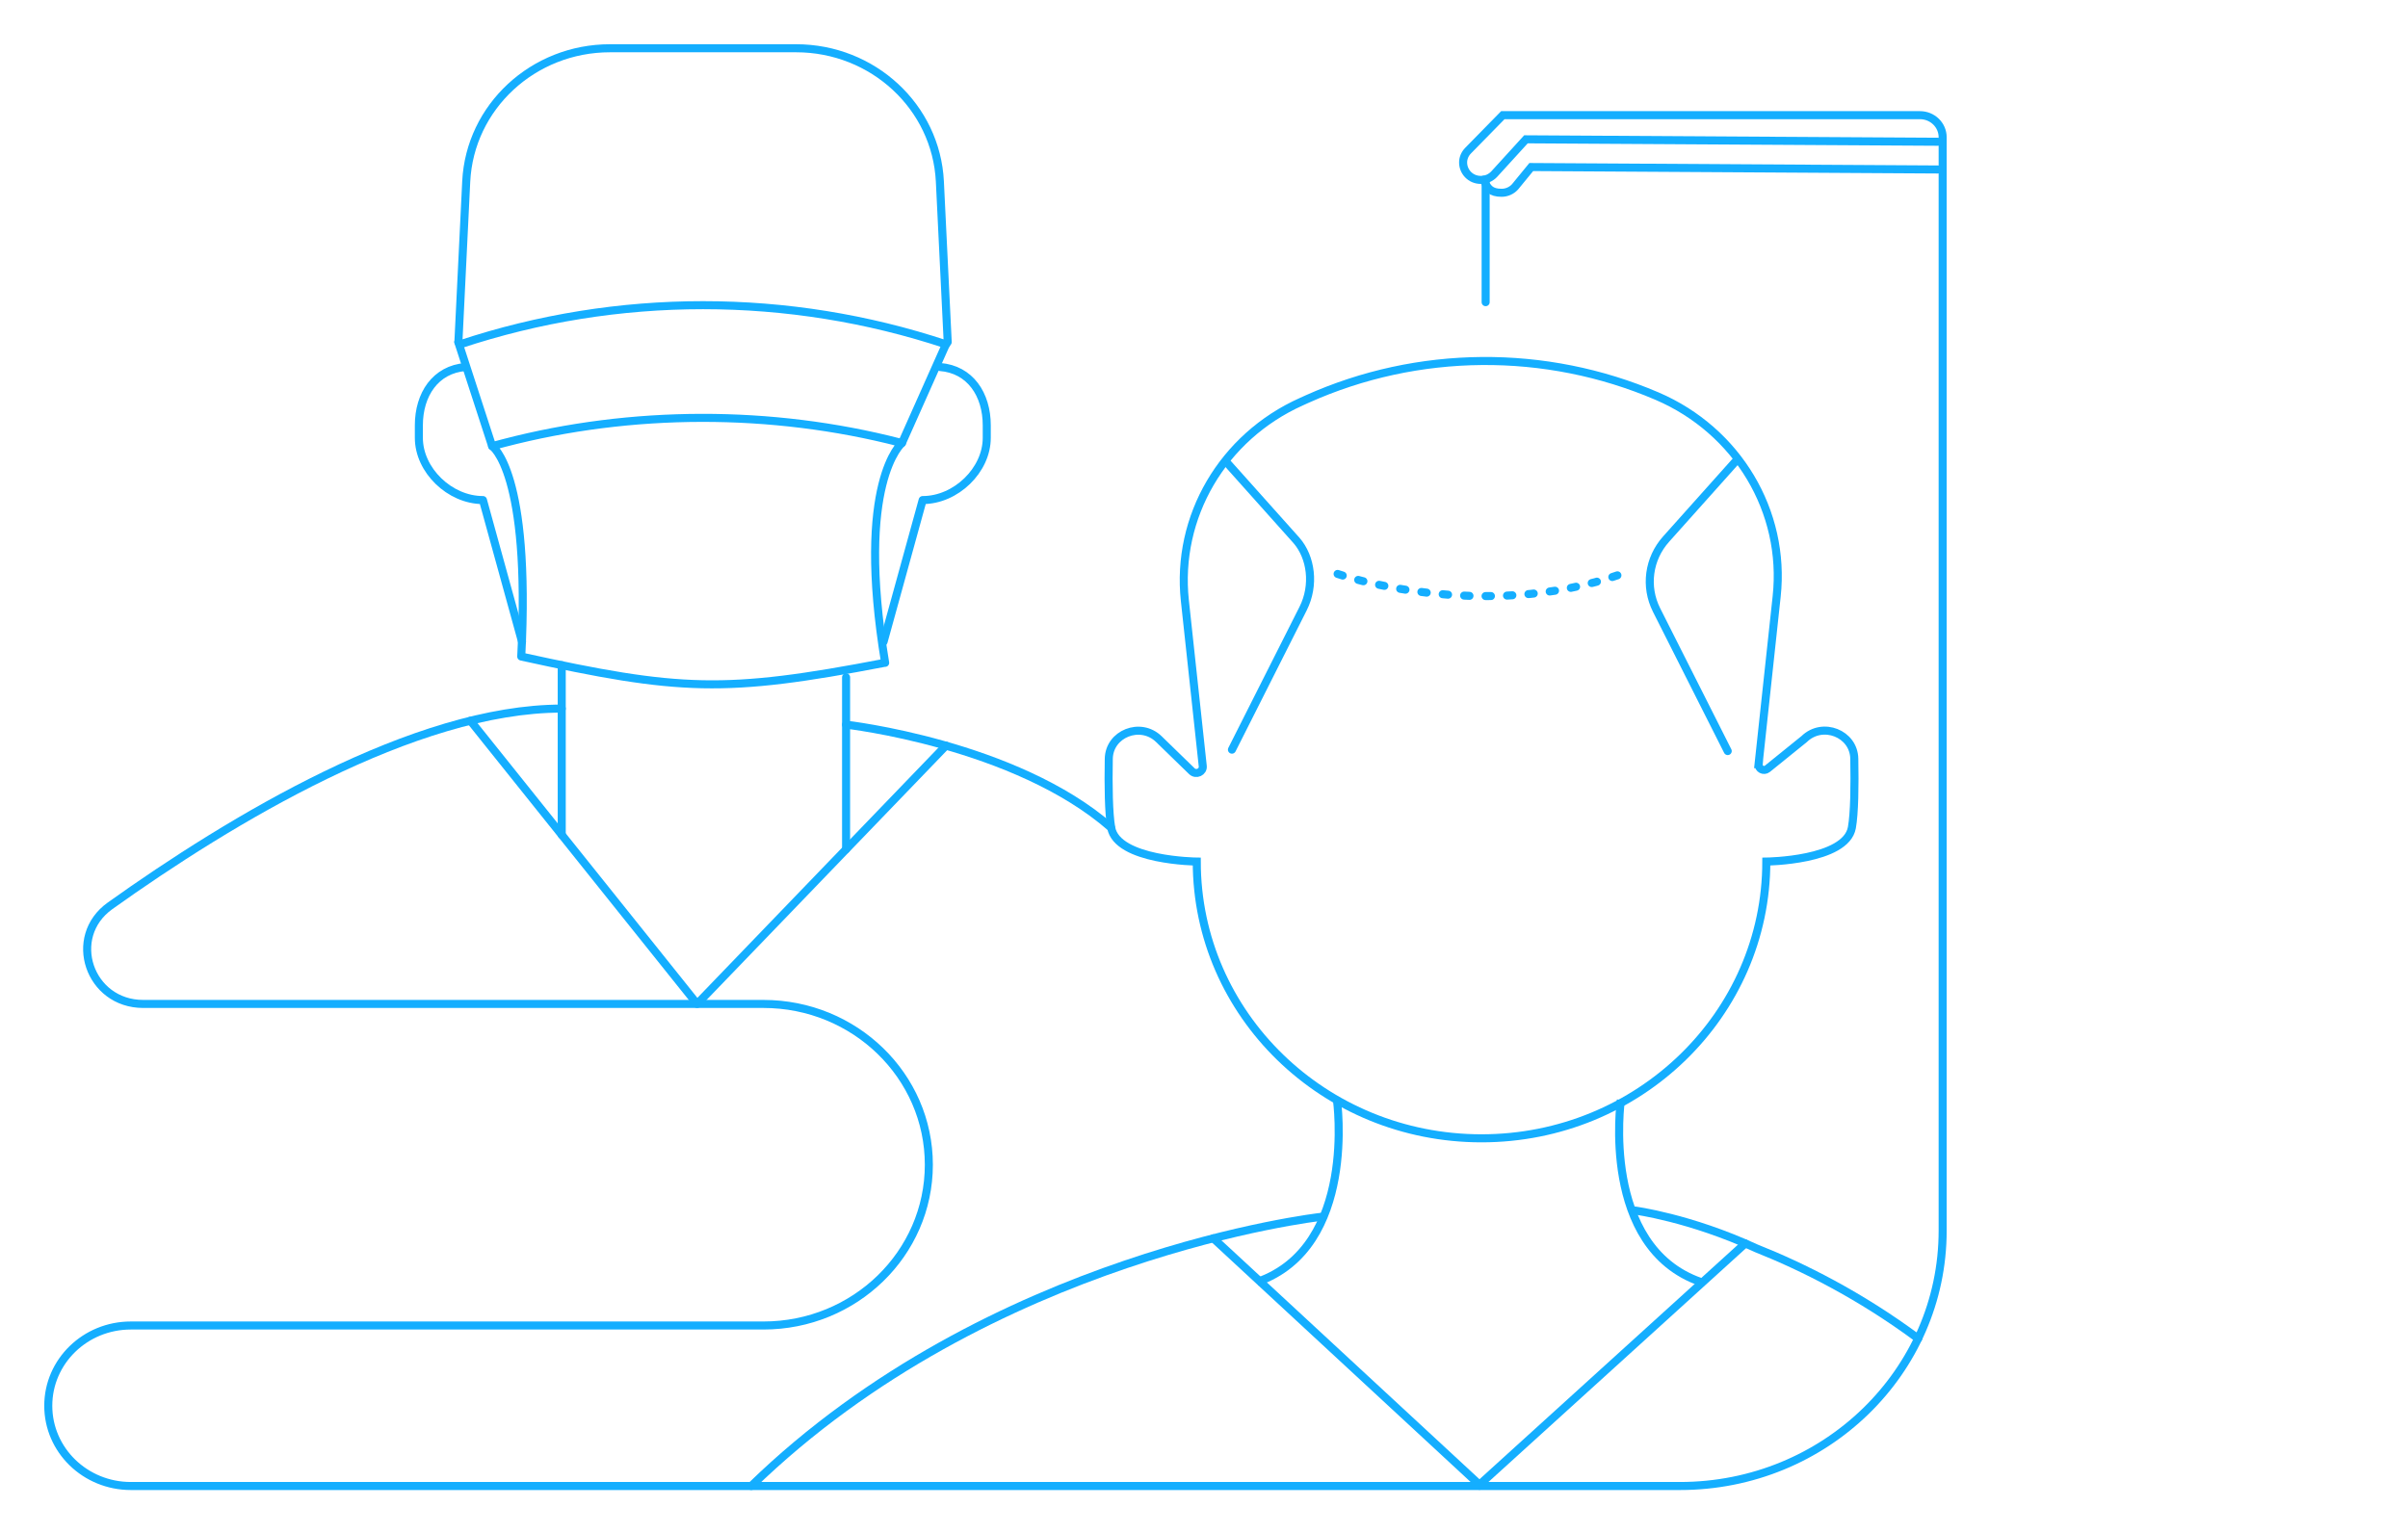 <svg width="449" height="286" viewBox="0 0 449 286" fill="none" xmlns="http://www.w3.org/2000/svg">
<path d="M104.744 132.16C77.342 132.16 42.982 152.912 20.52 168.949C12.407 174.75 16.626 187.247 26.703 187.247H142.349C159.385 187.247 173.194 200.672 173.194 217.235C173.194 233.798 159.385 247.223 142.349 247.223H24.395C15.886 247.223 9 253.919 9 262.191C9 270.464 15.886 277.159 24.395 277.159H234.776H313.25C340.309 277.159 362.231 255.829 362.231 229.539V25.597C362.231 23.319 360.338 21.479 357.994 21.479H342.401H280.224L273.734 28.104C273.103 28.752 272.814 29.541 272.814 30.312C272.814 31.977 274.148 33.554 276.131 33.554C277.087 33.554 277.988 33.151 278.619 32.468L284.532 25.983L361.347 26.439" stroke="#14AEFF" stroke-width="1.5" stroke-miterlimit="10" stroke-linecap="round"/>
<path d="M113.74 9C99.408 9 87.618 19.937 86.933 33.853L85.473 63.806L85.779 64.227C115.146 54.482 147.019 54.482 176.403 64.227L176.71 63.806L175.25 33.853C174.565 19.937 162.775 9 148.443 9H113.758H113.74Z" stroke="#14AEFF" stroke-width="1.5" stroke-linecap="round" stroke-linejoin="round"/>
<path d="M85.453 63.807L91.763 83.209" stroke="#14AEFF" stroke-width="1.5" stroke-linecap="round" stroke-linejoin="round"/>
<path d="M176.382 64.227L168.18 82.63" stroke="#14AEFF" stroke-width="1.5" stroke-linecap="round" stroke-linejoin="round"/>
<path d="M86.827 68.451C81.184 68.889 78.102 73.587 78.102 79.335V81.666C78.102 87.696 83.852 93.269 90.054 93.269L97.337 119.682" stroke="#14AEFF" stroke-width="1.5" stroke-linecap="round" stroke-linejoin="round"/>
<path d="M175.268 68.451C180.91 68.889 183.993 73.587 183.993 79.335V81.666C183.993 87.696 178.242 93.269 172.041 93.269L164.758 119.682" stroke="#14AEFF" stroke-width="1.5" stroke-linecap="round" stroke-linejoin="round"/>
<path d="M165.047 123.626H164.921C135.122 129.357 126.703 128.936 97.192 122.451C98.977 87.924 91.766 83.209 91.766 83.209L93.965 82.63C117.833 76.408 143.847 76.373 167.752 82.525L168.184 82.63C168.184 82.63 159.441 89.799 165.047 123.626Z" stroke="#14AEFF" stroke-width="1.5" stroke-linecap="round" stroke-linejoin="round"/>
<path d="M104.742 124.08V155.716" stroke="#14AEFF" stroke-width="1.5" stroke-linecap="round" stroke-linejoin="round"/>
<path d="M157.762 126.324V158.398" stroke="#14AEFF" stroke-width="1.5" stroke-linecap="round" stroke-linejoin="round"/>
<path d="M157.762 135.158C157.762 135.158 189.31 138.734 207.175 154.368" stroke="#14AEFF" stroke-width="1.5" stroke-linecap="round" stroke-linejoin="round"/>
<path d="M249.288 205.16C249.288 205.16 253.164 232.555 234.434 239.092" stroke="#14AEFF" stroke-width="1.5" stroke-miterlimit="10"/>
<path d="M302.234 205.16C302.234 205.16 298.359 232.555 317.089 239.092" stroke="#14AEFF" stroke-width="1.5" stroke-miterlimit="10"/>
<path d="M327.907 142.518L331.279 111.251C332.991 95.406 323.977 80.316 308.978 73.883C288.157 64.962 264.397 65.155 243.737 74.427L242.655 74.918C227.981 81.49 219.256 96.405 220.932 112.022L224.267 142.886C224.393 143.973 223.023 144.604 222.23 143.833L216.083 137.856C212.658 134.526 206.817 136.84 206.745 141.537C206.654 146.497 206.727 151.667 207.195 154.366C208.295 160.553 223.15 160.694 223.15 160.694C223.15 189.21 246.928 212.31 276.241 212.31C305.553 212.31 329.35 189.21 329.35 160.694C329.35 160.694 344.186 160.553 345.304 154.366C345.791 151.65 345.845 146.479 345.755 141.519C345.682 136.822 339.842 134.509 336.416 137.839L329.566 143.377C328.881 143.938 327.835 143.395 327.925 142.518H327.907Z" stroke="#14AEFF" stroke-width="1.5" stroke-miterlimit="10" stroke-linecap="round"/>
<path d="M229.709 139.82L242.977 113.512C245.177 109.148 244.474 103.943 241.751 100.805L228.844 86.363" stroke="#14AEFF" stroke-width="1.5" stroke-miterlimit="10" stroke-linecap="round"/>
<path d="M322.154 140.082L308.885 113.774C306.686 109.41 307.389 104.205 310.67 100.542L323.578 86.1" stroke="#14AEFF" stroke-width="1.5" stroke-miterlimit="10" stroke-linecap="round"/>
<path d="M249.414 107.045C249.414 107.045 276.095 116.352 302.379 107.045" stroke="#14AEFF" stroke-width="1.5" stroke-miterlimit="10" stroke-linecap="round" stroke-dasharray="1 3"/>
<path d="M361.365 31.61L285.523 31.154L282.477 34.87C281.846 35.553 280.944 35.957 279.989 35.957C277.988 35.957 277.285 35.115 276.672 33.52" stroke="#14AEFF" stroke-width="1.5" stroke-miterlimit="10" stroke-linecap="round"/>
<path d="M277.016 34.133V56.357" stroke="#14AEFF" stroke-width="1.5" stroke-miterlimit="10" stroke-linecap="round"/>
<path d="M226.234 230.959L275.864 276.914L325.422 231.923" stroke="#14AEFF" stroke-width="1.5" stroke-miterlimit="10" stroke-linecap="round"/>
<path d="M246.296 226.963C246.296 226.963 184.588 233.868 140.078 277.16" stroke="#14AEFF" stroke-width="1.5" stroke-miterlimit="10" stroke-linecap="round"/>
<path d="M357.672 249.66C346.747 241.563 336.093 236.252 327.457 232.817C315.073 227.104 304.797 225.771 304.797 225.771" stroke="#14AEFF" stroke-width="1.5" stroke-miterlimit="10" stroke-linecap="round"/>
<path d="M176.388 139.066L129.985 187.248L87.711 134.422" stroke="#14AEFF" stroke-width="1.5" stroke-linecap="round" stroke-linejoin="round"/>
</svg>
